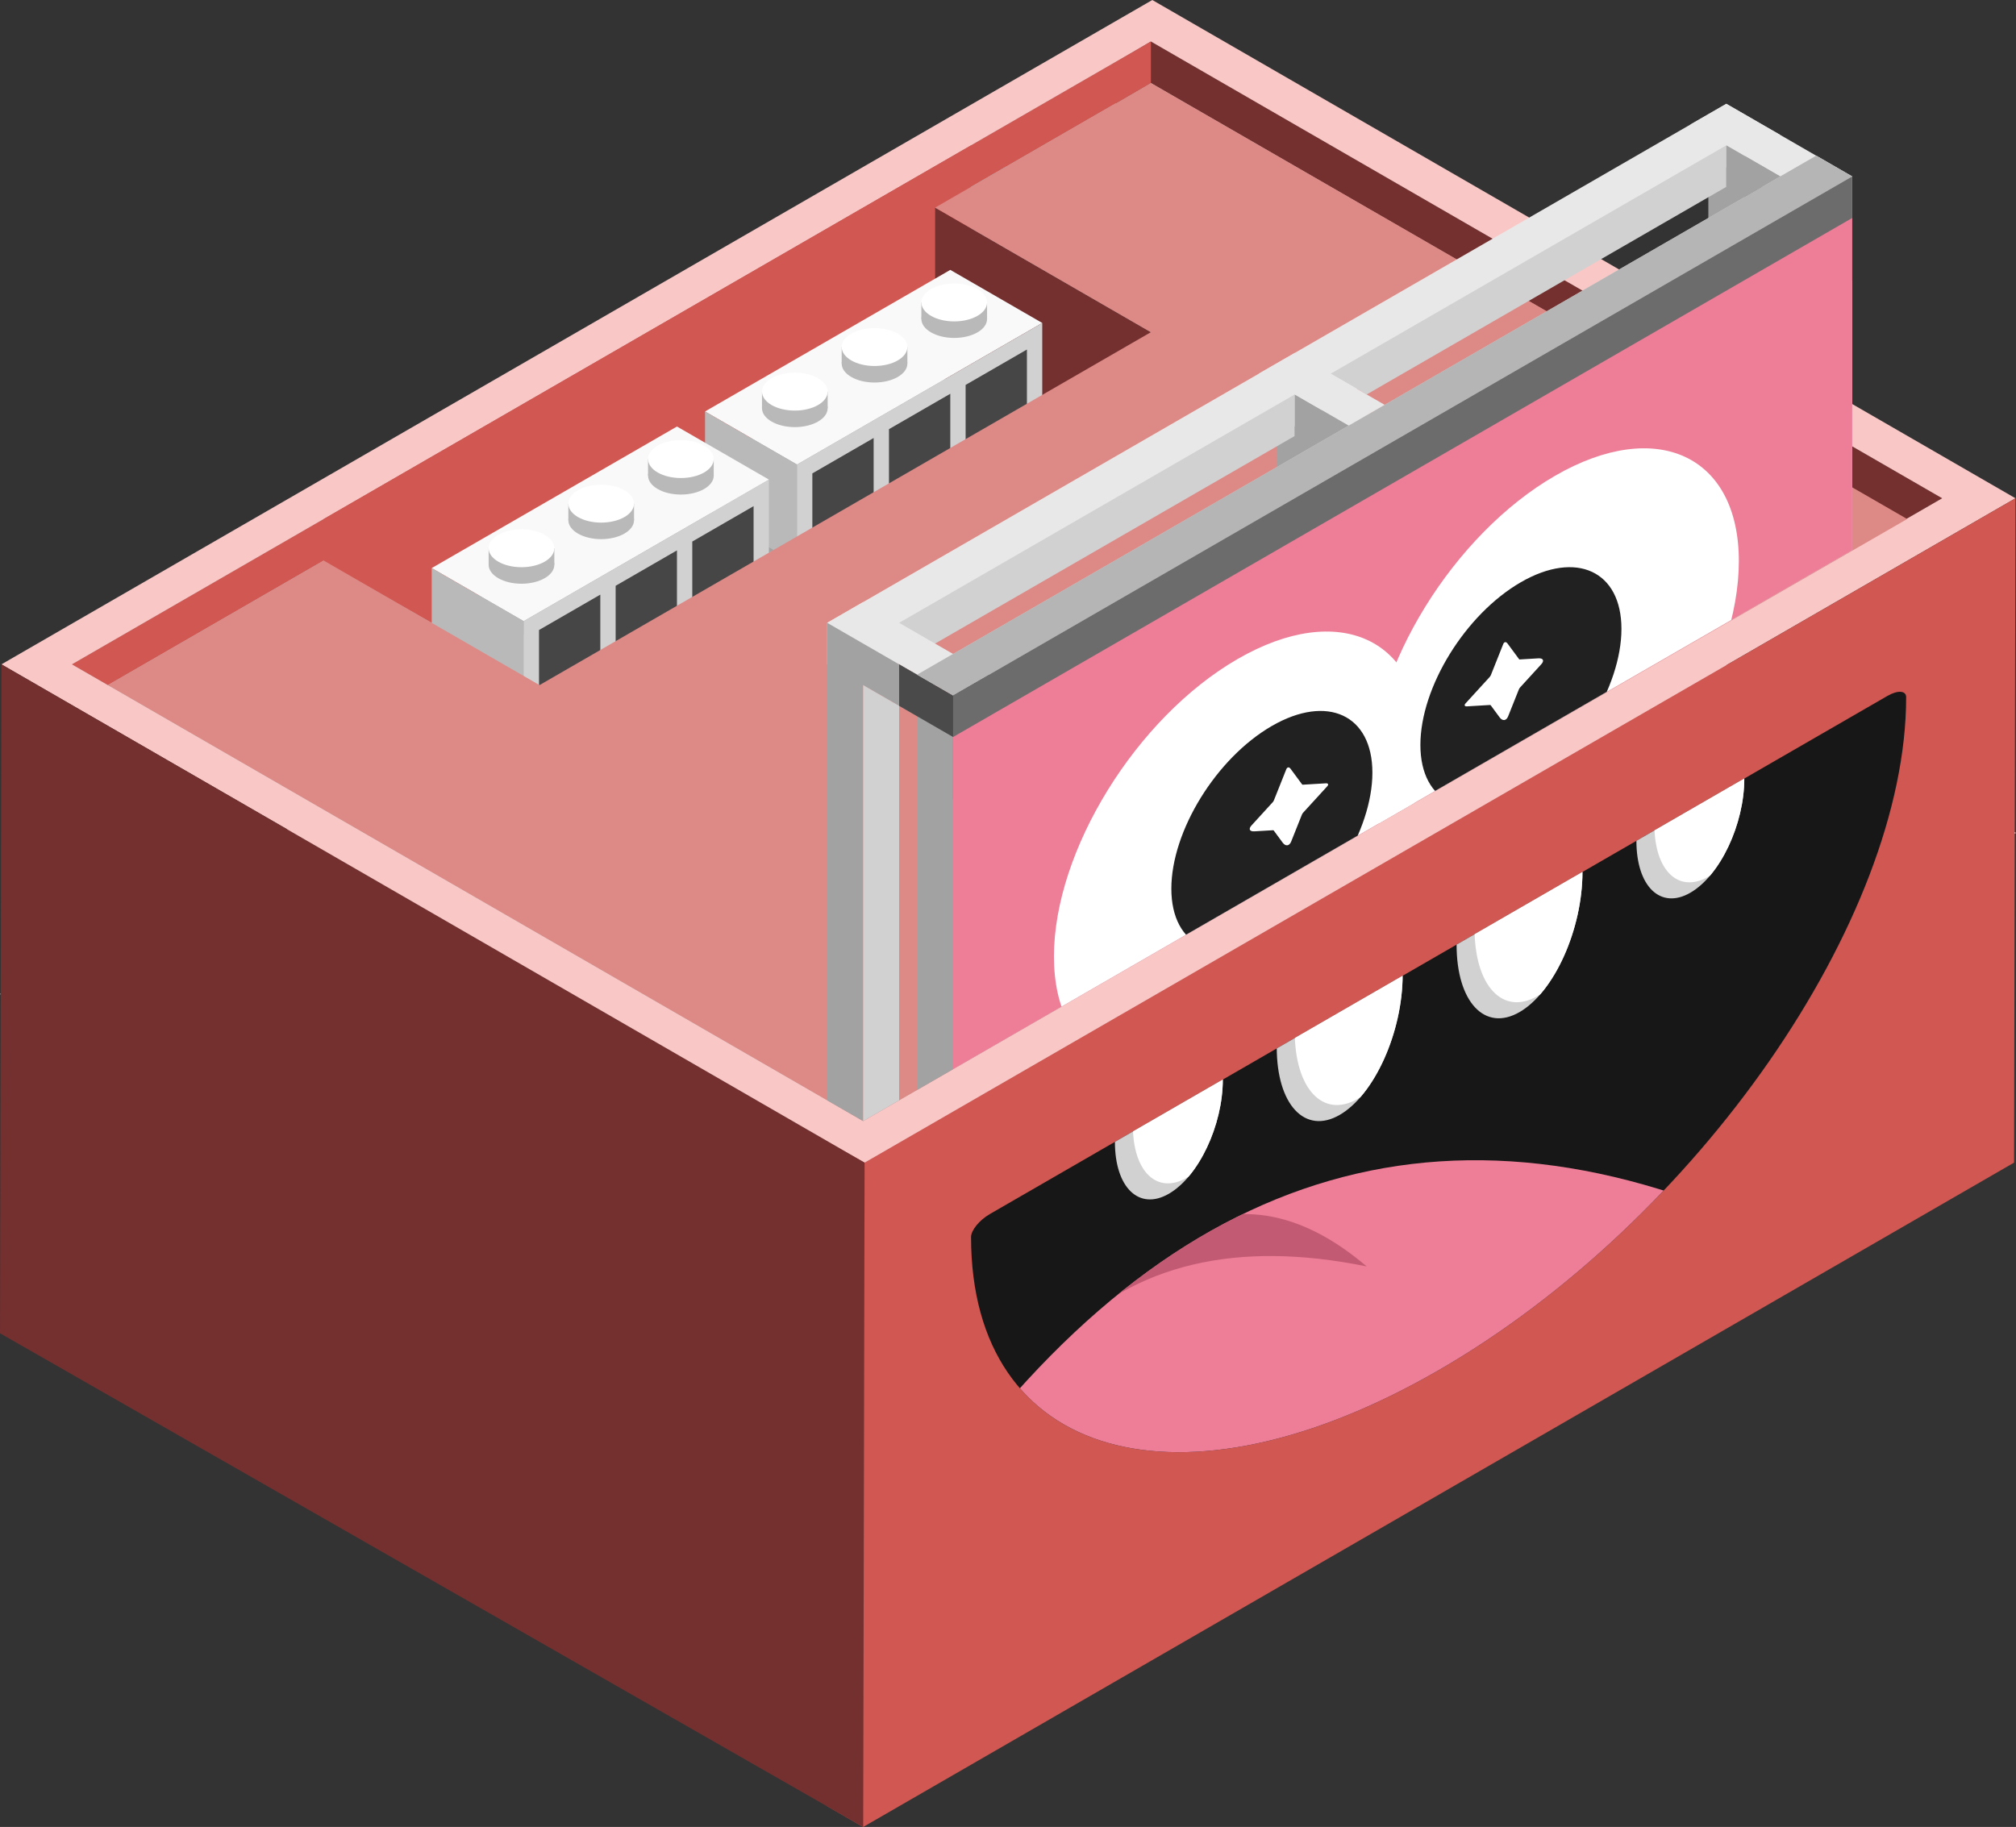 <svg id="root" xmlns="http://www.w3.org/2000/svg" xmlns:xlink="http://www.w3.org/1999/xlink" viewBox="0 0 280.272 254.034">
  <rect x="0" y="0" width="280.272" height="254.034" fill="#333333" stroke="none"/>
  <defs>
    <style>
      .cls-1 {
        fill: none;
      }

      .cls-2 {
        fill: #e8e8e8;
      }

      .top-light {
        fill: #f9c7c6;
      }

      .exterior-R-prim {
        fill: #d15752;
      }

      .exterior-L-prim {
        fill: #74302f;
      }

      .cls-3 {
        fill: #b9b9b9;
      }

      .cls-4 {
        fill: #a2a2a2;
      }

      .cls-5 {
        fill: #f9f9f9;
      }

      .cls-6 {
        fill: #d1d1d1;
      }

      .cls-7 {
        fill: #464646;
      }

      .cls-8 {
        fill: #fff;
      }

      .top-prim {
        fill: #dd8986;
      }

      .cls-9 {
        fill: #4a4a4a;
      }

      .cls-10 {
        fill: #b5b5b5;
      }

      .cls-11 {
        fill: #6c6c6c;
      }

      .cls-12 {
        fill: #ee7d97;
      }

      .cls-13 {
        clip-path: url(#clip-path);
      }

      .cls-14 {
        fill: #212121;
      }

      .cls-15 {
        fill: #171717;
      }

      .cls-16 {
        clip-path: url(#clip-path-2);
      }

      .cls-17 {
        clip-path: url(#clip-path-3);
      }

      .cls-18 {
        fill: #c15a72;
      }

      .cls-19 {
        clip-path: url(#clip-path-4);
      }

      .cls-20 {
        clip-path: url(#clip-path-5);
      }

      .cls-21 {
        clip-path: url(#clip-path-6);
      }

      .cls-22 {
        clip-path: url(#clip-path-7);
      }
    </style>
    <clipPath id="clip-path">
      <polygon class="cls-1" points="257.5 30.31 132.5 102.479 132.5 148.667 257.5 76.498 257.5 30.31"/>
    </clipPath>
    <clipPath id="clip-path-2">
      <path class="cls-1" d="M137.598,168.818,262.402,96.762c1.434-.828,2.598-.746,2.598.182h0c0,30.937-29.126,72.869-65,93.581h0c-35.874,20.712-65,12.411-65-18.526h0C135,171.071,136.164,169.646,137.598,168.818Z"/>
    </clipPath>
    <clipPath id="clip-path-3">
      <path class="cls-1" d="M130,207.846v34.641L250,173.205Q179.667,137.816,130,207.846Z"/>
    </clipPath>
    <clipPath id="clip-path-4">
      <path class="cls-1" d="M177.5,145.641,195,135.537h0c0,7.966-3.921,16.697-8.75,19.486h0c-4.829,2.788-8.75-1.416-8.75-9.382Z"/>
    </clipPath>
    <clipPath id="clip-path-5">
      <path class="cls-1" d="M155,158.771l15-8.66h0c0,6.373-3.361,13.487-7.5,15.877h0c-4.139,2.39-7.5-.844-7.5-7.217Z"/>
    </clipPath>
    <clipPath id="clip-path-6">
      <path class="cls-1" d="M202.5,131.347,220,121.243h0c0,7.966-3.921,16.697-8.75,19.486h0c-4.829,2.788-8.75-1.416-8.75-9.382Z"/>
    </clipPath>
    <clipPath id="clip-path-7">
      <path class="cls-1" d="M227.5,116.913l15-8.66h0c0,6.373-3.361,13.487-7.5,15.877h0c-4.139,2.39-7.5-.844-7.5-7.217Z"/>
    </clipPath>
  </defs>
  <title>1Artboard 16</title>
  <g id="root">
    <path class="cls-2" d="M0,138.22,160.198,46.188l120.074,69.625L120.074,207.846Z"/>
    <path class="top-light" d="M.198,92.376l120,69.282,160-92.376L160.198,0Z"/>
    <path class="exterior-R-prim" d="M280.003,161.658l.195-92.376-160,92.376-5.195-2.887v92.376l5,2.887Z"/>
    <path class="exterior-L-prim" d="M.003,185.387.198,92.376l120,69.282-.195,92.376Z"/>
    <path class="cls-3" d="M160.003,5.773l110,63.509-150,86.602-110-63.508Z"/>
    <path class="exterior-L-prim" d="M160.003,5.773,155.136,8.66v5.773l4.867-2.886,105,60.621,5-2.886Z"/>
    <path class="exterior-R-prim" d="M10.003,92.376l150-86.603v5.774l-145,83.715Z"/>
    <path class="cls-4" d="M50.003,75.055l90-51.961,30,17.32-90,51.962Z"/>
    <path class="exterior-R-prim" d="M135.003,43.301V20.207l-90,51.961V78.07l15,8.532Z"/>
    <path class="exterior-L-prim" d="M130.003,51.961l15,8.66,20-11.547-35-20.207Z"/>
    <g>
      <path class="cls-5" d="M98.018,57.212l12.786,7.381,34.094-19.684-12.785-7.382Z"/>
      <path class="cls-3" d="M110.804,64.593V78.357L98.018,70.975V57.212Z"/>
      <path class="cls-6" d="M144.898,44.909V58.672l-34.094,19.685V64.593Z"/>
      <path class="cls-7" d="M112.935,65.824l8.523-4.922v9.843l-8.523,4.921Z"/>
      <path class="cls-7" d="M123.589,59.672l8.524-4.921v9.842l-8.524,4.921Z"/>
      <path class="cls-7" d="M134.244,53.521,142.767,48.6v9.842l-8.523,4.921Z"/>
      <g>
        <ellipse class="cls-3" cx="110.499" cy="56.753" rx="4.566" ry="2.636"/>
        <rect class="cls-3" x="105.933" y="54.454" width="9.132" height="2.298"/>
        <ellipse class="cls-8" cx="110.499" cy="54.454" rx="4.566" ry="2.636"/>
      </g>
      <g>
        <ellipse class="cls-3" cx="121.58" cy="50.553" rx="4.566" ry="2.636"/>
        <rect class="cls-3" x="117.014" y="48.255" width="9.132" height="2.298"/>
        <ellipse class="cls-8" cx="121.58" cy="48.255" rx="4.566" ry="2.636"/>
      </g>
      <g>
        <ellipse class="cls-3" cx="132.661" cy="44.353" rx="4.566" ry="2.636"/>
        <rect class="cls-3" x="128.094" y="42.055" width="9.132" height="2.298"/>
        <ellipse class="cls-8" cx="132.661" cy="42.055" rx="4.566" ry="2.636"/>
      </g>
    </g>
    <g>
      <path class="cls-5" d="M60.018,78.989l12.786,7.382,34.094-19.685L94.113,59.305Z"/>
      <path class="cls-3" d="M72.804,86.371v13.763L60.018,92.752V78.989Z"/>
      <path class="cls-6" d="M106.898,66.686V80.45L72.804,100.134V86.371Z"/>
      <path class="cls-7" d="M74.935,87.601,83.458,82.68V92.522l-8.523,4.921Z"/>
      <path class="cls-7" d="M85.589,81.45l8.524-4.921V86.371l-8.524,4.921Z"/>
      <path class="cls-7" d="M96.244,75.298l8.523-4.921v9.842L96.244,85.14Z"/>
      <g>
        <ellipse class="cls-3" cx="72.499" cy="78.53" rx="4.566" ry="2.636"/>
        <rect class="cls-3" x="67.933" y="76.232" width="9.132" height="2.298"/>
        <ellipse class="cls-8" cx="72.499" cy="76.232" rx="4.566" ry="2.636"/>
      </g>
      <g>
        <ellipse class="cls-3" cx="83.58" cy="72.33" rx="4.566" ry="2.636"/>
        <rect class="cls-3" x="79.014" y="70.032" width="9.132" height="2.298"/>
        <path class="cls-8" d="M83.58,67.396c2.522,0,4.566,1.18,4.566,2.636s-2.044,2.636-4.566,2.636-4.566-1.18-4.566-2.636S81.058,67.396,83.58,67.396Z"/>
      </g>
      <g>
        <ellipse class="cls-3" cx="94.661" cy="66.131" rx="4.566" ry="2.636"/>
        <rect class="cls-3" x="90.094" y="63.832" width="9.132" height="2.298"/>
        <ellipse class="cls-8" cx="94.661" cy="63.833" rx="4.566" ry="2.636"/>
      </g>
    </g>
    <path class="top-prim" d="M15.003,95.262l30-17.32,30,17.32,85-49.074-30-17.321,30-17.32L265.136,72.168,120.003,155.884Z"/>
    <g>
      <path class="cls-4" d="M237.5,15.877V38.971l5,2.886v-17.32l7.5,4.33,5-2.887Z"/>
      <path class="cls-4" d="M177.5,50.518l-.068,22.744,5.068,3.236V62.065l7.5,4.33,5-5.774Z"/>
      <path class="cls-2" d="M247.5,18.763,120,95.262l-5-2.886V86.602l125-72.169Z"/>
      <path class="cls-6" d="M240,25.98V20.207L185,51.961l5,2.887Z"/>
      <path class="cls-6" d="M180,60.621V54.848L122.5,88.045l5,2.887Z"/>
      <path class="cls-2" d="M135,92.376l-15-8.661-5,2.887,15,8.66Z"/>
      <path class="cls-4" d="M115,86.602v66.395l5,2.887V95.262l10,5.774V95.262Z"/>
      <path class="cls-6" d="M125,152.997V98.149l-5-2.887v60.622Z"/>
      <path class="cls-4" d="M180,54.848l7.5,4.33-5,2.887L180,60.621Z"/>
      <path class="cls-2" d="M257.5,24.537,240,14.433l-5,2.887,17.5,10.104Z"/>
      <path class="cls-4" d="M240,20.207l7.5,4.33-5,2.887L240,25.98Z"/>
      <g>
        <path class="cls-6" d="M127.5,93.819l5,2.887V148.667l125-72.169V24.537l-5-2.887Z"/>
        <g>
          <path class="cls-4" d="M127.5,93.819l5.135,3.824L132.5,148.667l-5,2.887Z"/>
          <path class="cls-9" d="M137.5,93.819v5.773l-5,2.887-7.5-4.33V92.375l7.5,4.331Z"/>
          <path class="cls-10" d="M127.5,93.819l5,2.887,125-72.169-5-2.887Z"/>
          <path class="cls-11" d="M257.5,24.537V38.971l-125,72.168V96.706Z"/>
          <path class="cls-12" d="M257.5,30.31l-125,72.169v46.188l125-72.169Z"/>
          <g class="cls-13">
            <g>
              <path class="cls-8" d="M146.523,132.996c0-14.692,11.446-33.228,25.544-41.368s25.545-2.82,25.545,11.871-11.446,33.228-25.545,41.368S146.523,147.688,146.523,132.996Z"/>
              <path class="cls-8" d="M241.742,78.021c0-14.692-11.446-20.011-25.544-11.871S190.653,92.826,190.653,107.517s11.446,20.011,25.545,11.872S241.742,92.713,241.742,78.021Z"/>
              <g>
                <path class="cls-14" d="M162.846,123.572c0-8.038,6.262-18.178,13.975-22.631s13.975-1.543,13.975,6.494-6.262,18.178-13.975,22.631S162.846,131.609,162.846,123.572Z"/>
                <g>
                  <path class="cls-8" d="M179.501,117.022l2.592-6.503-2.681-3.632c-.2-.27-.463-.236-.587.076l-2.817,7.068,2.32,3.143C178.726,117.714,179.252,117.646,179.501,117.022Z"/>
                  <path class="cls-8" d="M174.387,115.596l4.663-.279,5.468-5.986c.226-.248.138-.433-.197-.413l-5.271.315-5.057,5.537C173.54,115.266,173.717,115.636,174.387,115.596Z"/>
                </g>
              </g>
              <g>
                <path class="cls-14" d="M225.419,87.445c0-8.037-6.262-10.947-13.975-6.494s-13.975,14.594-13.975,22.631,6.262,10.947,13.975,6.494S225.419,95.483,225.419,87.445Z"/>
                <g>
                  <path class="cls-8" d="M208.492,99.758l-2.32-3.142,2.817-7.069c.125-.312.388-.346.587-.076l2.681,3.632-2.592,6.504C209.417,100.231,208.891,100.299,208.492,99.758Z"/>
                  <path class="cls-8" d="M214.272,92.365l-5.057,5.537-5.271.315c-.335.02-.423-.165-.197-.413l5.468-5.987,4.663-.278C214.548,91.499,214.725,91.869,214.272,92.365Z"/>
                </g>
              </g>
            </g>
          </g>
        </g>
      </g>
      <path class="cls-2" d="M192.5,56.291,180,49.074l-5,2.887,12.5,7.217Z"/>
    </g>
    <path class="cls-15" d="M137.598,168.818,262.402,96.762c1.434-.828,2.598-.746,2.598.182h0c0,30.937-29.126,72.869-65,93.581h0c-35.874,20.712-65,12.411-65-18.526h0C135,171.071,136.164,169.646,137.598,168.818Z"/>
    <g class="cls-16">
      <g>
        <path class="cls-12" d="M130,207.846v34.641L250,173.205Q179.667,137.816,130,207.846Z"/>
        <g class="cls-17">
          <path class="cls-18" d="M147.501,186.17c-.125.066,13.311-13.438,14.999-14.409q13.5-7.573,27.5,4.33Q162.875,170.563,147.501,186.17Z"/>
        </g>
        <path class="cls-6" d="M177.5,145.641,195,135.537h0c0,7.966-3.921,16.697-8.75,19.486h0c-4.829,2.788-8.75-1.416-8.75-9.382Z"/>
        <g class="cls-19">
          <path class="cls-8" d="M180,143.41l17.5-10.104h0c0,7.967-3.921,16.698-8.75,19.486h0c-4.829,2.788-8.75-1.416-8.75-9.382Z"/>
        </g>
        <path class="cls-6" d="M155,158.771l15-8.66h0c0,6.373-3.361,13.487-7.5,15.877h0c-4.139,2.39-7.5-.844-7.5-7.217Z"/>
        <g class="cls-20">
          <path class="cls-8" d="M157.5,156.54l15-8.66h0c0,6.373-3.361,13.487-7.5,15.877h0c-4.139,2.39-7.5-.844-7.5-7.217Z"/>
        </g>
        <path class="cls-6" d="M202.5,131.347,220,121.243h0c0,7.966-3.921,16.697-8.75,19.486h0c-4.829,2.788-8.75-1.416-8.75-9.382Z"/>
        <g class="cls-21">
          <path class="cls-8" d="M205,129.116l17.5-10.104h0c0,7.966-3.921,16.698-8.75,19.486h0c-4.829,2.788-8.75-1.416-8.75-9.382Z"/>
        </g>
        <path class="cls-6" d="M227.5,116.913l15-8.66h0c0,6.373-3.361,13.487-7.5,15.877h0c-4.139,2.39-7.5-.844-7.5-7.217Z"/>
        <g class="cls-22">
          <path class="cls-8" d="M230,114.682l15-8.66h0c0,6.373-3.361,13.487-7.5,15.877h0c-4.139,2.39-7.5-.844-7.5-7.217Z"/>
        </g>
      </g>
    </g>
  </g>
</svg>
